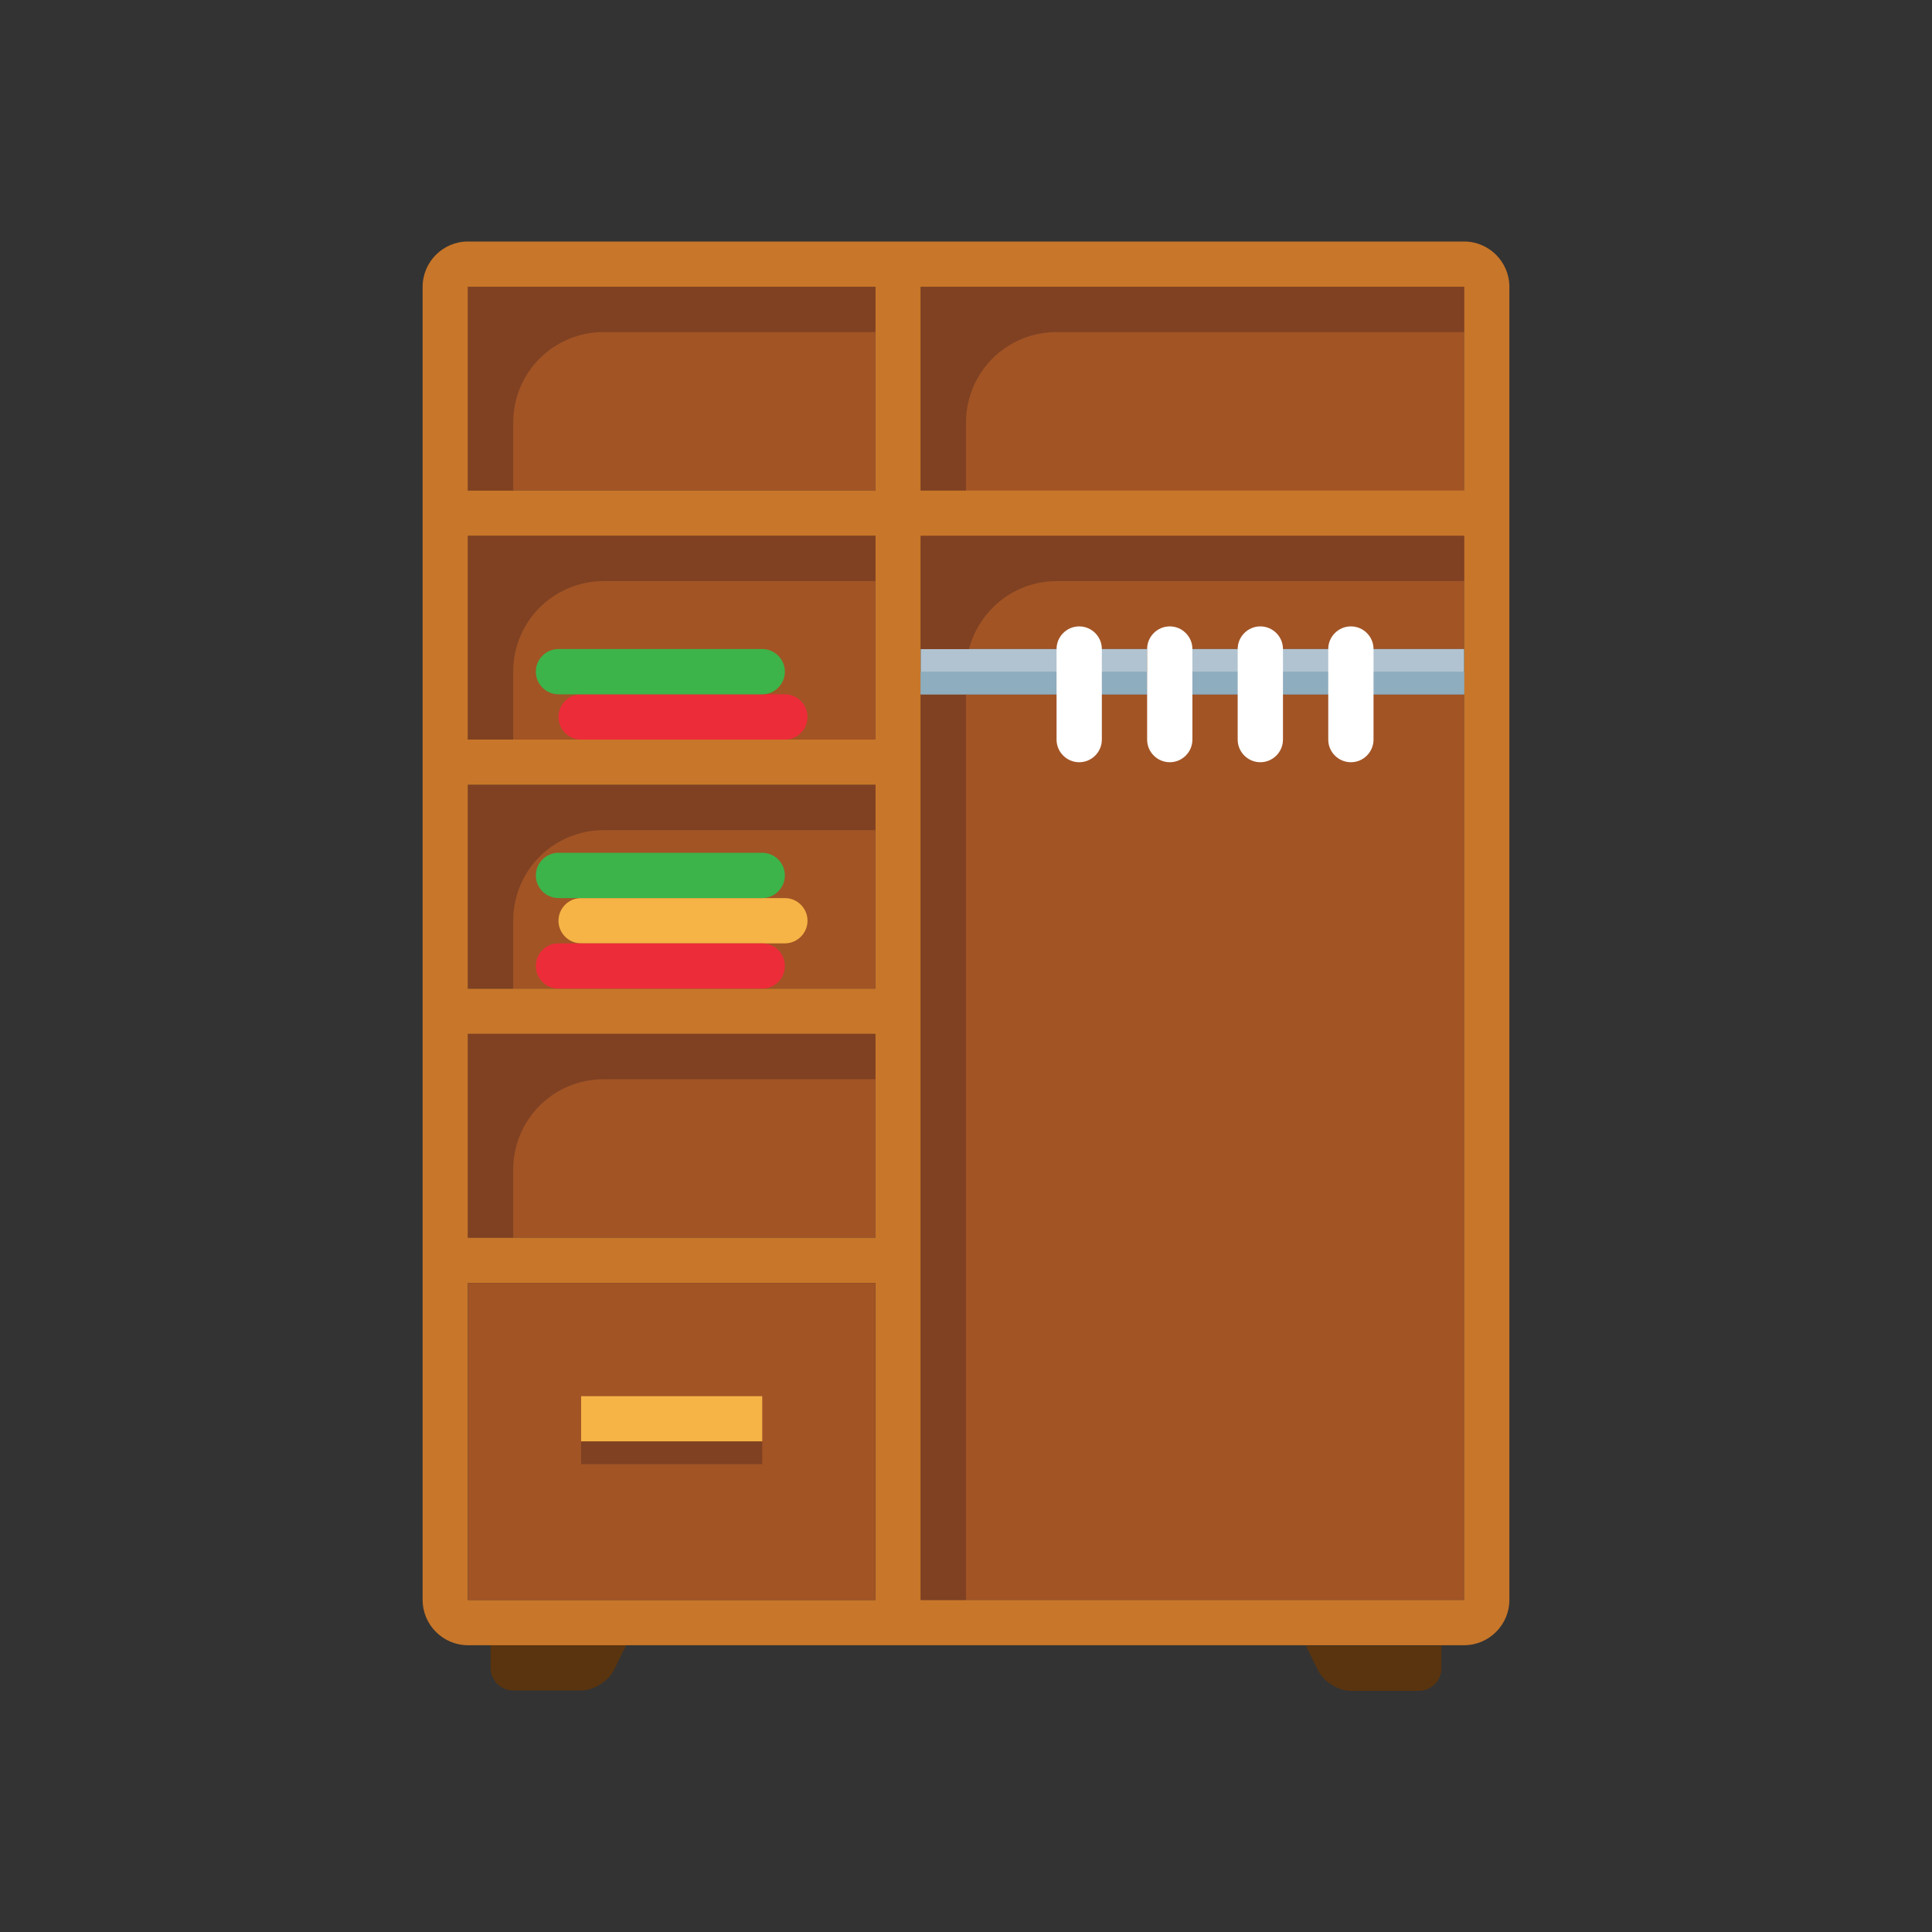 <?xml version="1.0" encoding="utf-8"?>
<!-- Generator: Adobe Illustrator 19.0.0, SVG Export Plug-In . SVG Version: 6.00 Build 0)  -->
<svg version="1.1" id="Capa_1" xmlns="http://www.w3.org/2000/svg" xmlns:xlink="http://www.w3.org/1999/xlink" x="0px" y="0px"
	 viewBox="246 -246 512 512" style="enable-background:new 246 -246 512 512;" xml:space="preserve">
<rect x="246" y="-246" width="512" height="512" fill="#333333" stroke="none"/>
<style type="text/css">
	.st0{fill:#A25425;}
	.st1{fill:#59340F;}
	.st2{fill:#C87629;}
	.st3{fill:#7F4122;}
	.st4{fill:#B1C3D0;}
	.st5{fill:#8EADBE;}
	.st6{fill:#FFFFFF;}
	.st7{fill:#F5B445;}
	.st8{fill:#3CB44A;}
	.st9{fill:#ED2C39;}
</style>
<g>
	<polygon class="st0" points="634,-74 634,-170 490,-170 490,-74 550,-74 550,-62 490,-62 490,178 634,178 634,-62 562,-62 562,-74 
			"/>
	<path class="st1" d="M376,190v6c0,3.3,2.7,6,6,6h18c3.3,0,7.2-2.4,8.7-5.4l3.3-6.7H376z"/>
	<path class="st1" d="M592,190l3.3,6.7c1.5,3,5.4,5.4,8.7,5.4h18c3.3,0,6-2.7,6-6v-6H592z"/>
	<rect x="370" y="-170" class="st0" width="108" height="54"/>
	<rect x="370" y="-104" class="st0" width="108" height="54"/>
	<rect x="370" y="-38" class="st0" width="108" height="54"/>
	<rect x="370" y="28" class="st0" width="108" height="54"/>
	<path class="st2" d="M634-182l-114,0H370c-6.6,0-12,5.4-12,12v348c0,6.6,5.4,12,12,12h150l114,0c6.6,0,12-5.4,12-12v-348
		C646-176.6,640.6-182,634-182z M478,178H370V94h108V178z M478,82H370V28h108V82z M478,16H370v-54h108V16z M478-50H370v-54h108V-50z
		 M478-116H370v-54h108V-116z M634,178l-144,0v-282h144V178z M634-116H490v-54l144,0V-116z"/>
	<rect x="370" y="94" class="st0" width="108" height="84"/>
	<path class="st3" d="M370-170v12v42h12v-18c0-13.3,10.7-24,24-24l72,0v-12L370-170z"/>
	<path class="st3" d="M490-170v12v42h12v-18c0-13.3,10.7-24,24-24l108,0v-12L490-170z"/>
	<path class="st3" d="M370-104v12v42h12v-18c0-13.3,10.7-24,24-24h72v-12H370z"/>
	<path class="st3" d="M370-38v12v42h12V-2c0-13.3,10.7-24,24-24h72v-12H370z"/>
	<rect x="490" y="-62" class="st3" width="12" height="240"/>
	<polygon class="st4" points="490,-62 550,-62 550,-74 490,-74 	"/>
	<rect x="562" y="-74" class="st4" width="72" height="12"/>
	<rect x="490" y="-68" class="st5" width="60" height="6"/>
	<rect x="562" y="-68" class="st5" width="72" height="6"/>
	<path class="st6" d="M556-44L556-44c-3.3,0-6-2.7-6-6v-24c0-3.3,2.7-6,6-6l0,0c3.3,0,6,2.7,6,6v24C562-46.7,559.3-44,556-44z"/>
	<path class="st6" d="M580-44L580-44c-3.3,0-6-2.7-6-6v-24c0-3.3,2.7-6,6-6l0,0c3.3,0,6,2.7,6,6v24C586-46.7,583.3-44,580-44z"/>
	<path class="st6" d="M604-44L604-44c-3.3,0-6-2.7-6-6v-24c0-3.3,2.7-6,6-6l0,0c3.3,0,6,2.7,6,6v24C610-46.7,607.3-44,604-44z"/>
	<path class="st6" d="M532-44L532-44c-3.3,0-6-2.7-6-6v-24c0-3.3,2.7-6,6-6l0,0c3.3,0,6,2.7,6,6v24C538-46.7,535.3-44,532-44z"/>
	<rect x="400" y="124" class="st7" width="48" height="12"/>
	<rect x="400" y="136" class="st3" width="48" height="6"/>
	<path class="st7" d="M394-2L394-2c0-3.3,2.7-6,6-6h54c3.3,0,6,2.7,6,6l0,0c0,3.3-2.7,6-6,6h-54C396.7,4,394,1.3,394-2z"/>
	<path class="st8" d="M388-14L388-14c0-3.3,2.7-6,6-6h54c3.3,0,6,2.7,6,6l0,0c0,3.3-2.7,6-6,6h-54C390.7-8,388-10.7,388-14z"/>
	<path class="st9" d="M394-56L394-56c0-3.3,2.7-6,6-6h54c3.3,0,6,2.7,6,6l0,0c0,3.3-2.7,6-6,6h-54C396.7-50,394-52.7,394-56z"/>
	<path class="st8" d="M388-68L388-68c0-3.3,2.7-6,6-6h54c3.3,0,6,2.7,6,6l0,0c0,3.3-2.7,6-6,6h-54C390.7-62,388-64.7,388-68z"/>
	<path class="st9" d="M388,10L388,10c0-3.3,2.7-6,6-6h54c3.3,0,6,2.7,6,6l0,0c0,3.3-2.7,6-6,6h-54C390.7,16,388,13.3,388,10z"/>
	<path class="st3" d="M370,28v12v42h12V64c0-13.3,10.7-24,24-24h72V28H370z"/>
	<path class="st3" d="M490-104v12v18h12h0.8c2.7-10.3,12-18,23.2-18l108,0v-12L490-104z"/>
</g>
</svg>

